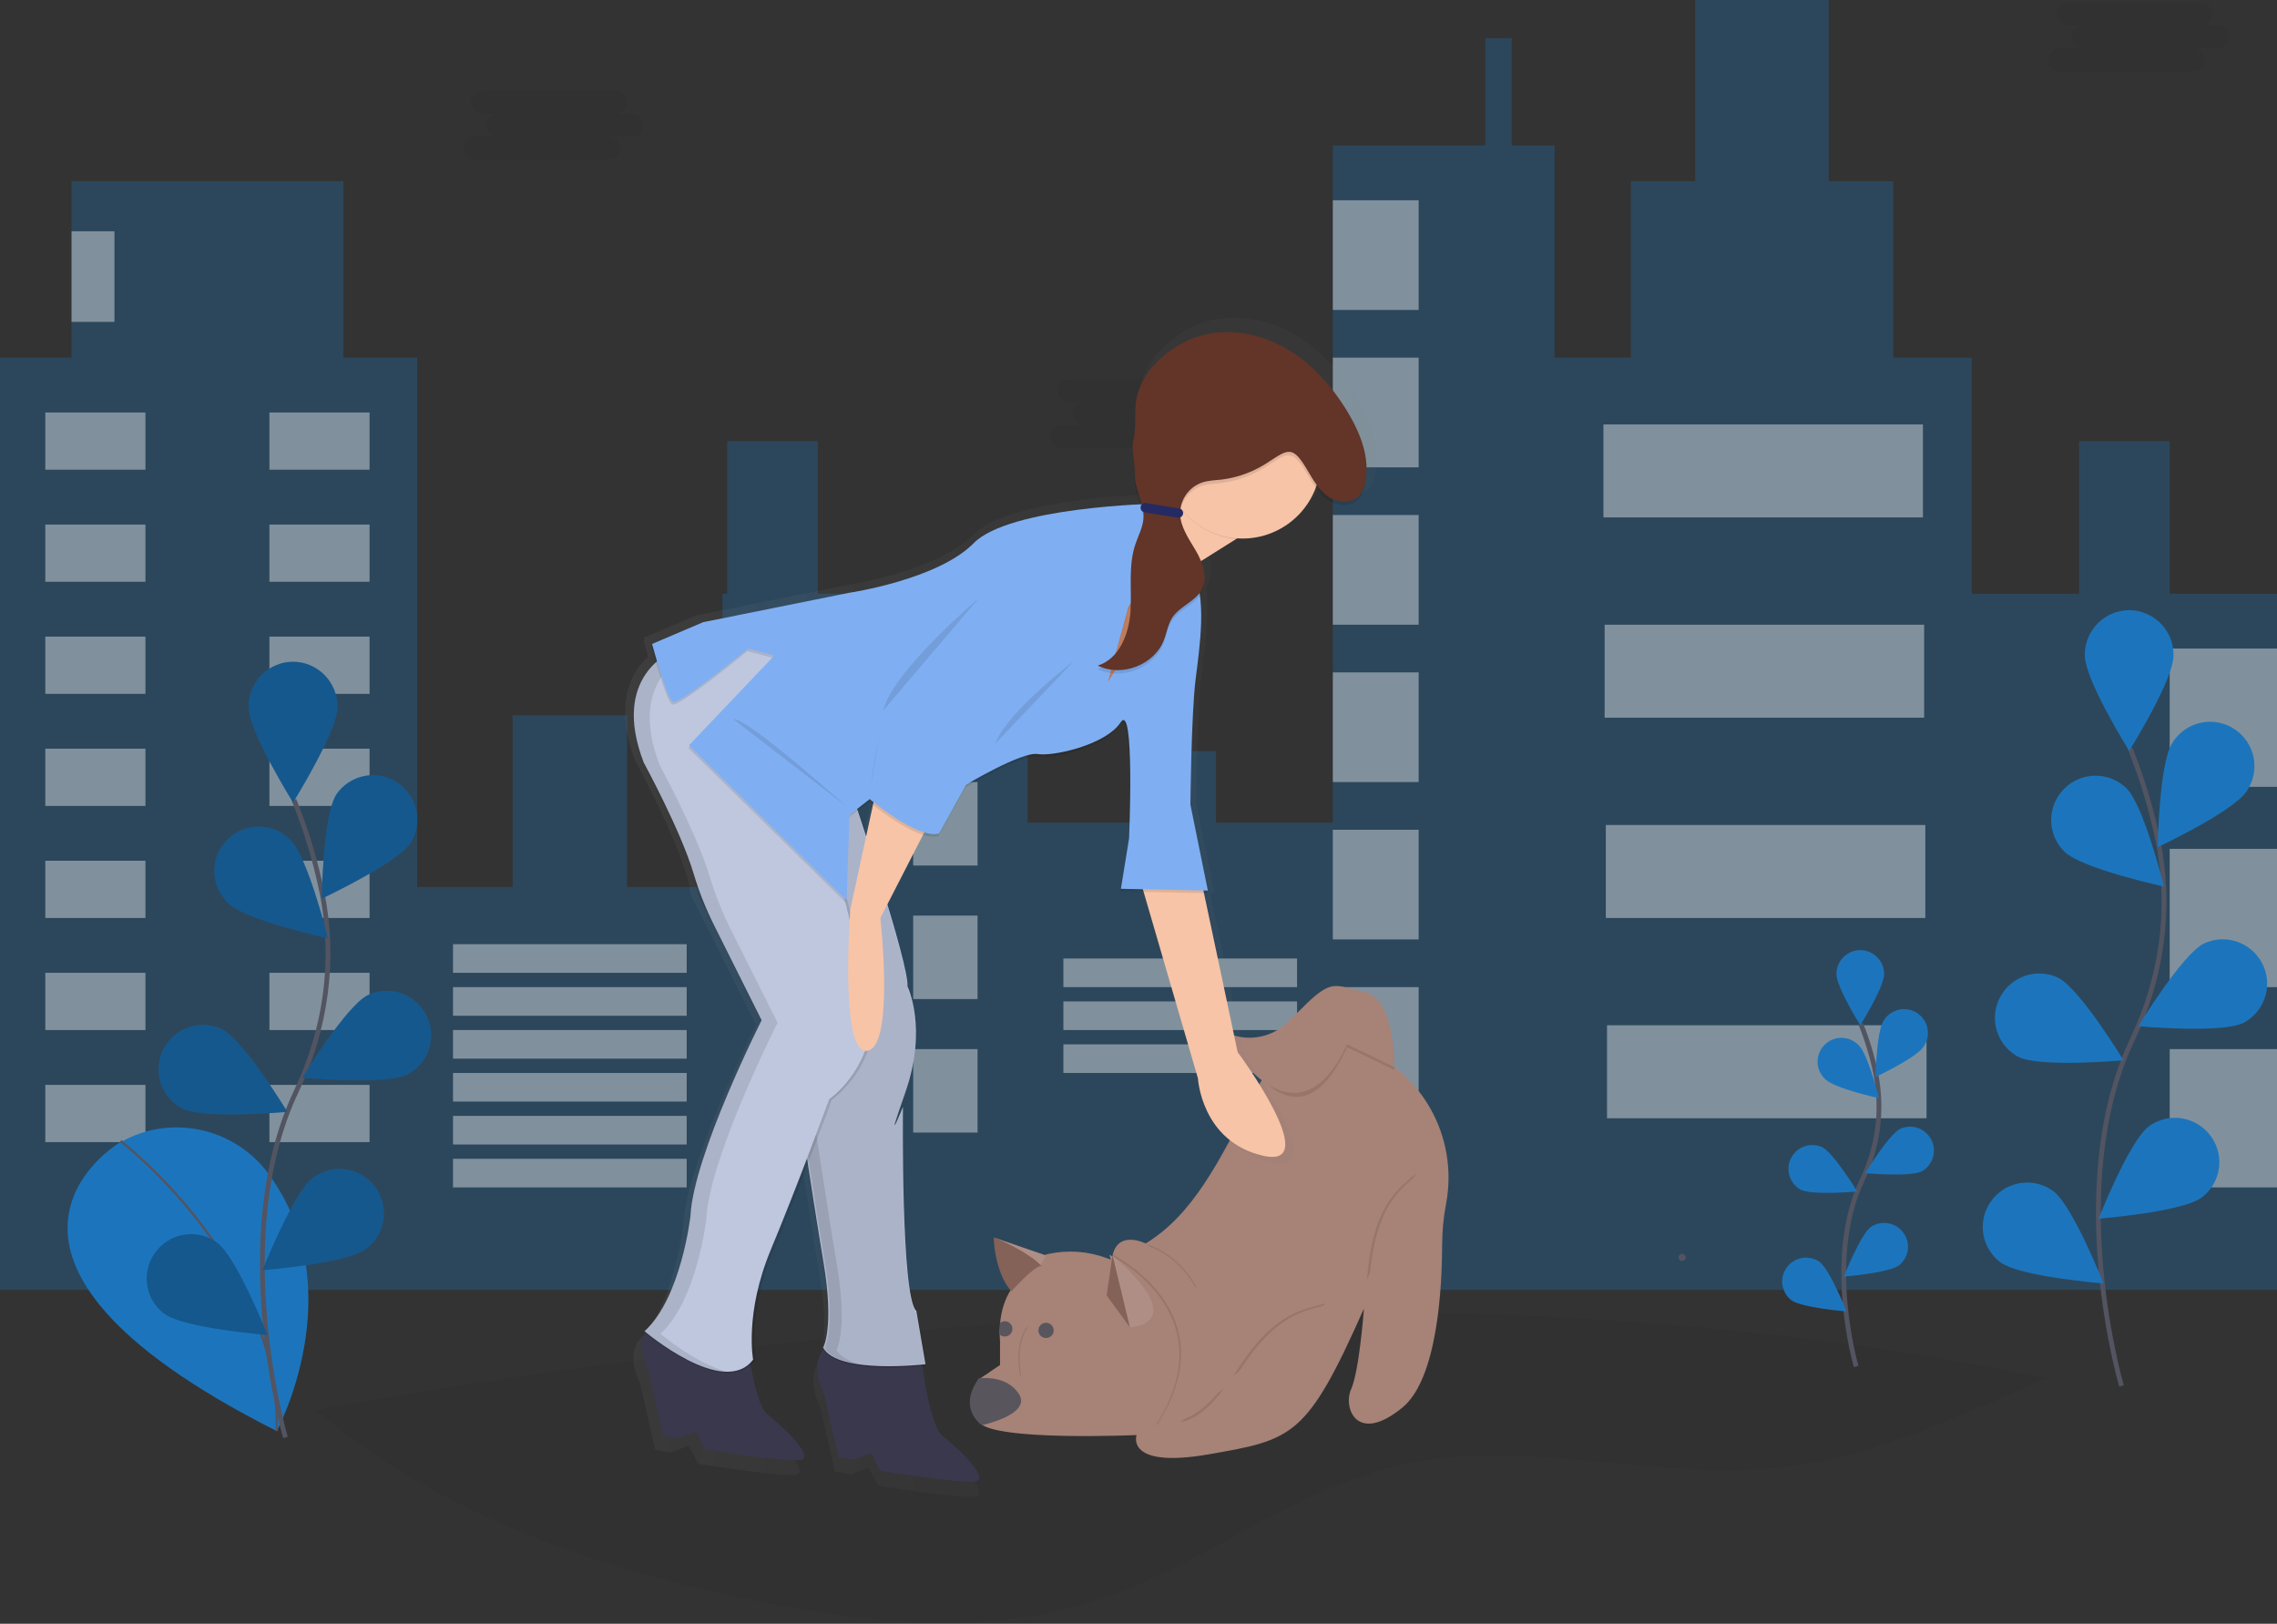 <?xml version="1.0" encoding="UTF-8" standalone="no"?>
<!DOCTYPE svg PUBLIC "-//W3C//DTD SVG 1.1//EN" "http://www.w3.org/Graphics/SVG/1.1/DTD/svg11.dtd">
<svg width="100%" height="100%" viewBox="0 0 955 681" version="1.1" xmlns="http://www.w3.org/2000/svg" xmlns:xlink="http://www.w3.org/1999/xlink" xml:space="preserve" xmlns:serif="http://www.serif.com/" style="fill-rule:evenodd;clip-rule:evenodd;stroke-miterlimit:10;">
    <rect x="0" y="0" width="955" height="681" fill="#333333" stroke="none"/>
    <g transform="matrix(1,0,0,1,-122.5,-109.75)">
        <path d="M980.07,687.7C972.95,691.37 965.49,694.54 958.13,697.7C930.94,709.18 903.34,720.76 874.13,724.7C819.27,732 762.66,712 708.76,724.48C663.61,734.9 626.27,766.83 582.16,781.05C561.65,787.66 540.31,790.25 518.78,790.25L516,790.25C513.333,790.217 510.687,790.15 508.06,790.05C486.23,789.23 464.31,786 442.91,781.87C375.34,768.87 306.57,745.04 254.91,701.17C405.33,673.69 715.18,631.51 980.07,687.7Z" style="fill:rgb(37,34,35);fill-opacity:0.1;fill-rule:nonzero;"/>
    </g>
    <path d="M910,249L910,185L872,185L872,249L827,249L827,150L794,150L794,76L767,76L767,0L711,0L711,76L684,76L684,150L652,150L652,61L634,61L634,16L623,16L623,61L559,61L559,345L510,345L510,315L480,315L480,345L431,345L431,249L343,249L343,185L305,185L305,249L303,249L303,372L263,372L263,300L215,300L215,372L175,372L175,150L144,150L144,76L30,76L30,150L0,150L0,541L955,541L955,249L910,249Z" style="fill:rgb(28,117,188);fill-opacity:0.3;fill-rule:nonzero;"/>
    <rect x="19" y="173" width="42" height="24" style="fill:white;fill-opacity:0.4;"/>
    <g transform="matrix(-1,7.65714e-16,-7.65714e-16,-1,390.5,479.75)">
        <rect x="235.5" y="282.75" width="42" height="24" style="fill:white;fill-opacity:0.4;"/>
    </g>
    <rect x="19" y="220" width="42" height="24" style="fill:white;fill-opacity:0.4;"/>
    <g transform="matrix(-1,7.65714e-16,-7.65714e-16,-1,390.5,573.75)">
        <rect x="235.5" y="329.75" width="42" height="24" style="fill:white;fill-opacity:0.4;"/>
    </g>
    <rect x="19" y="267" width="42" height="24" style="fill:white;fill-opacity:0.4;"/>
    <g transform="matrix(-1,7.65714e-16,-7.65714e-16,-1,390.5,667.75)">
        <rect x="235.5" y="376.75" width="42" height="24" style="fill:white;fill-opacity:0.4;"/>
    </g>
    <rect x="19" y="314" width="42" height="24" style="fill:white;fill-opacity:0.4;"/>
    <g transform="matrix(-1,7.65714e-16,-7.65714e-16,-1,390.5,761.75)">
        <rect x="235.5" y="423.75" width="42" height="24" style="fill:white;fill-opacity:0.4;"/>
    </g>
    <rect x="19" y="361" width="42" height="24" style="fill:white;fill-opacity:0.4;"/>
    <g transform="matrix(-1,7.65714e-16,-7.65714e-16,-1,390.5,855.75)">
        <rect x="235.5" y="470.75" width="42" height="24" style="fill:white;fill-opacity:0.4;"/>
    </g>
    <rect x="19" y="408" width="42" height="24" style="fill:white;fill-opacity:0.4;"/>
    <g transform="matrix(-1,7.65714e-16,-7.65714e-16,-1,390.5,949.75)">
        <rect x="235.5" y="517.75" width="42" height="24" style="fill:white;fill-opacity:0.4;"/>
    </g>
    <rect x="19" y="455" width="42" height="24" style="fill:white;fill-opacity:0.4;"/>
    <g transform="matrix(-1,7.65714e-16,-7.65714e-16,-1,390.5,1043.75)">
        <rect x="235.5" y="564.75" width="42" height="24" style="fill:white;fill-opacity:0.4;"/>
    </g>
    <rect x="190" y="396" width="98" height="12" style="fill:white;fill-opacity:0.4;"/>
    <rect x="190" y="414" width="98" height="12" style="fill:white;fill-opacity:0.4;"/>
    <rect x="190" y="432" width="98" height="12" style="fill:white;fill-opacity:0.4;"/>
    <rect x="446" y="402" width="98" height="12" style="fill:white;fill-opacity:0.4;"/>
    <rect x="446" y="420" width="98" height="12" style="fill:white;fill-opacity:0.4;"/>
    <rect x="446" y="438" width="98" height="12" style="fill:white;fill-opacity:0.4;"/>
    <rect x="190" y="450" width="98" height="12" style="fill:white;fill-opacity:0.4;"/>
    <rect x="190" y="468" width="98" height="12" style="fill:white;fill-opacity:0.4;"/>
    <rect x="190" y="486" width="98" height="12" style="fill:white;fill-opacity:0.4;"/>
    <rect x="324" y="272" width="27" height="35" style="fill:white;fill-opacity:0.4;"/>
    <g transform="matrix(-1,7.65714e-16,-7.65714e-16,-1,915.5,688.75)">
        <rect x="505.5" y="381.75" width="27" height="35" style="fill:white;fill-opacity:0.4;"/>
    </g>
    <rect x="324" y="328" width="27" height="35" style="fill:white;fill-opacity:0.4;"/>
    <g transform="matrix(-1,7.65714e-16,-7.65714e-16,-1,915.5,800.75)">
        <rect x="505.5" y="437.75" width="27" height="35" style="fill:white;fill-opacity:0.4;"/>
    </g>
    <rect x="324" y="384" width="27" height="35" style="fill:white;fill-opacity:0.4;"/>
    <g transform="matrix(-1,7.65714e-16,-7.65714e-16,-1,915.5,912.75)">
        <rect x="505.5" y="493.75" width="27" height="35" style="fill:white;fill-opacity:0.4;"/>
    </g>
    <rect x="324" y="440" width="27" height="35" style="fill:white;fill-opacity:0.4;"/>
    <g transform="matrix(-1,7.65714e-16,-7.65714e-16,-1,915.5,1024.75)">
        <rect x="505.5" y="549.75" width="27" height="35" style="fill:white;fill-opacity:0.4;"/>
    </g>
    <rect x="559" y="84" width="36" height="46" style="fill:white;fill-opacity:0.4;"/>
    <rect x="559" y="150" width="36" height="46" style="fill:white;fill-opacity:0.4;"/>
    <rect x="559" y="216" width="36" height="46" style="fill:white;fill-opacity:0.4;"/>
    <rect x="559" y="282" width="36" height="46" style="fill:white;fill-opacity:0.4;"/>
    <rect x="559" y="348" width="36" height="46" style="fill:white;fill-opacity:0.4;"/>
    <rect x="559" y="414" width="36" height="46" style="fill:white;fill-opacity:0.4;"/>
    <rect x="672.5" y="178" width="134" height="39" style="fill:white;fill-opacity:0.4;"/>
    <rect x="673" y="262" width="134" height="39" style="fill:white;fill-opacity:0.4;"/>
    <rect x="673.5" y="346" width="134" height="39" style="fill:white;fill-opacity:0.4;"/>
    <rect x="674" y="430" width="134" height="39" style="fill:white;fill-opacity:0.4;"/>
    <rect x="30" y="97" width="18" height="38" style="fill:white;fill-opacity:0.4;"/>
    <rect x="910" y="272" width="45" height="58" style="fill:white;fill-opacity:0.4;"/>
    <rect x="910" y="356" width="45" height="58" style="fill:white;fill-opacity:0.4;"/>
    <rect x="910" y="440" width="45" height="58" style="fill:white;fill-opacity:0.4;"/>
    <g transform="matrix(1,0,0,1,-122.5,-109.75)">
        <path d="M172.17,589.3C172.17,589.3 93.44,636.8 238.57,709.93C238.57,709.93 270.57,650.57 235.19,602.17C221.056,582.738 194.325,576.88 173.36,588.62L172.17,589.3Z" style="fill:rgb(28,117,188);fill-rule:nonzero;"/>
    </g>
    <g transform="matrix(1,0,0,1,-122.5,-109.75)">
        <path d="M173.08,588.3C173.08,588.3 240.45,639.85 238.57,709.93" style="fill:none;stroke:rgb(83,84,97);stroke-width:1px;"/>
    </g>
    <g transform="matrix(1,0,0,1,-122.5,-109.75)">
        <path d="M242.23,712.63C242.23,712.63 217.56,628.87 246.86,567.22C259.16,541.35 263.24,512.3 257.56,484.22C254.844,470.888 250.911,457.833 245.81,445.22" style="fill:none;stroke:rgb(83,84,97);stroke-width:2px;"/>
    </g>
    <g transform="matrix(1,0,0,1,-122.5,-109.75)">
        <path d="M264,406.31C264,416.58 245.41,446.31 245.41,446.31C245.41,446.31 226.82,416.54 226.82,406.31C226.817,406.166 226.815,406.023 226.815,405.879C226.815,395.681 235.207,387.289 245.405,387.289C255.603,387.289 263.995,395.681 263.995,405.879C263.995,406.023 263.993,406.166 263.99,406.31L264,406.31Z" style="fill:rgb(28,117,188);fill-rule:nonzero;"/>
    </g>
    <g transform="matrix(1,0,0,1,-122.5,-109.75)">
        <path d="M294.76,463.17C289.18,471.79 257.4,486.67 257.4,486.67C257.4,486.67 257.98,451.58 263.56,442.96C267.021,437.897 272.773,434.862 278.906,434.862C289.104,434.862 297.496,443.254 297.496,453.452C297.496,456.878 296.549,460.238 294.76,463.16L294.76,463.17Z" style="fill:rgb(28,117,188);fill-rule:nonzero;"/>
    </g>
    <g transform="matrix(1,0,0,1,-122.5,-109.75)">
        <path d="M293.41,560.34C284.24,564.96 249.3,561.77 249.3,561.77C249.3,561.77 267.51,531.77 276.68,527.15C279.189,525.947 281.937,525.322 284.719,525.322C294.917,525.322 303.309,533.714 303.309,543.912C303.309,550.787 299.496,557.122 293.42,560.34L293.41,560.34Z" style="fill:rgb(28,117,188);fill-rule:nonzero;"/>
    </g>
    <g transform="matrix(1,0,0,1,-122.5,-109.75)">
        <path d="M275.84,633.63C267.59,639.73 232.6,642.49 232.6,642.49C232.6,642.49 245.48,609.85 253.73,603.74C256.951,601.317 260.874,600.007 264.904,600.007C275.103,600.007 283.494,608.399 283.494,618.597C283.494,624.539 280.645,630.134 275.84,633.63Z" style="fill:rgb(28,117,188);fill-rule:nonzero;"/>
    </g>
    <g transform="matrix(1,0,0,1,-122.5,-109.75)">
        <path d="M218.37,488.66C225.73,495.81 260.04,503.22 260.04,503.22C260.04,503.22 251.64,469.15 244.28,461.99C240.786,458.429 236.001,456.421 231.012,456.421C220.814,456.421 212.422,464.813 212.422,475.011C212.422,480.186 214.583,485.133 218.38,488.65L218.37,488.66Z" style="fill:rgb(28,117,188);fill-rule:nonzero;"/>
    </g>
    <g transform="matrix(1,0,0,1,-122.5,-109.75)">
        <path d="M198.91,574.63C208.08,579.25 243.02,576.06 243.02,576.06C243.02,576.06 224.81,546.06 215.64,541.44C213.131,540.237 210.383,539.612 207.601,539.612C197.403,539.612 189.011,548.004 189.011,558.202C189.011,565.077 192.824,571.412 198.9,574.63L198.91,574.63Z" style="fill:rgb(28,117,188);fill-rule:nonzero;"/>
    </g>
    <g transform="matrix(1,0,0,1,-122.5,-109.75)">
        <path d="M191.46,660.79C199.71,666.89 234.7,669.65 234.7,669.65C234.7,669.65 221.82,637 213.56,630.9C210.383,628.589 206.553,627.343 202.624,627.343C192.426,627.343 184.034,635.735 184.034,645.933C184.034,651.771 186.784,657.281 191.45,660.79L191.46,660.79Z" style="fill:rgb(28,117,188);fill-rule:nonzero;"/>
    </g>
    <g transform="matrix(1,0,0,1,-122.5,-109.75)">
        <path d="M264,406.31C264,416.58 245.41,446.31 245.41,446.31C245.41,446.31 226.82,416.54 226.82,406.31C226.817,406.166 226.815,406.023 226.815,405.879C226.815,395.681 235.207,387.289 245.405,387.289C255.603,387.289 263.995,395.681 263.995,405.879C263.995,406.023 263.993,406.166 263.99,406.31L264,406.31Z" style="fill-opacity:0.25;fill-rule:nonzero;"/>
    </g>
    <g transform="matrix(1,0,0,1,-122.5,-109.75)">
        <path d="M294.76,463.17C289.18,471.79 257.4,486.67 257.4,486.67C257.4,486.67 257.98,451.58 263.56,442.96C267.021,437.897 272.773,434.862 278.906,434.862C289.104,434.862 297.496,443.254 297.496,453.452C297.496,456.878 296.549,460.238 294.76,463.16L294.76,463.17Z" style="fill-opacity:0.25;fill-rule:nonzero;"/>
    </g>
    <g transform="matrix(1,0,0,1,-122.5,-109.75)">
        <path d="M293.41,560.34C284.24,564.96 249.3,561.77 249.3,561.77C249.3,561.77 267.51,531.77 276.68,527.15C279.189,525.947 281.937,525.322 284.719,525.322C294.917,525.322 303.309,533.714 303.309,543.912C303.309,550.787 299.496,557.122 293.42,560.34L293.41,560.34Z" style="fill-opacity:0.25;fill-rule:nonzero;"/>
    </g>
    <g transform="matrix(1,0,0,1,-122.5,-109.75)">
        <path d="M275.84,633.63C267.59,639.73 232.6,642.49 232.6,642.49C232.6,642.49 245.48,609.85 253.73,603.74C256.951,601.317 260.874,600.007 264.904,600.007C275.103,600.007 283.494,608.399 283.494,618.597C283.494,624.539 280.645,630.134 275.84,633.63Z" style="fill-opacity:0.25;fill-rule:nonzero;"/>
    </g>
    <g transform="matrix(1,0,0,1,-122.5,-109.75)">
        <path d="M218.37,488.66C225.73,495.81 260.04,503.22 260.04,503.22C260.04,503.22 251.64,469.15 244.28,461.99C240.786,458.429 236.001,456.421 231.012,456.421C220.814,456.421 212.422,464.813 212.422,475.011C212.422,480.186 214.583,485.133 218.38,488.65L218.37,488.66Z" style="fill-opacity:0.25;fill-rule:nonzero;"/>
    </g>
    <g transform="matrix(1,0,0,1,-122.5,-109.75)">
        <path d="M198.91,574.63C208.08,579.25 243.02,576.06 243.02,576.06C243.02,576.06 224.81,546.06 215.64,541.44C213.131,540.237 210.383,539.612 207.601,539.612C197.403,539.612 189.011,548.004 189.011,558.202C189.011,565.077 192.824,571.412 198.9,574.63L198.91,574.63Z" style="fill-opacity:0.25;fill-rule:nonzero;"/>
    </g>
    <g transform="matrix(1,0,0,1,-122.5,-109.75)">
        <path d="M191.46,660.79C199.71,666.89 234.7,669.65 234.7,669.65C234.7,669.65 221.82,637 213.56,630.9C210.383,628.589 206.553,627.343 202.624,627.343C192.426,627.343 184.034,635.735 184.034,645.933C184.034,651.771 186.784,657.281 191.45,660.79L191.46,660.79Z" style="fill-opacity:0.25;fill-rule:nonzero;"/>
    </g>
    <g transform="matrix(1,0,0,1,-122.5,-109.75)">
        <path d="M1012.28,691C1012.28,691 987.61,607.24 1016.91,545.59C1029.21,519.72 1033.29,490.67 1027.61,462.59C1024.89,449.258 1020.96,436.203 1015.86,423.59" style="fill:none;stroke:rgb(83,84,97);stroke-width:2px;"/>
    </g>
    <g transform="matrix(1,0,0,1,-122.5,-109.75)">
        <path d="M1034.09,384.68C1034.09,394.95 1015.5,424.68 1015.5,424.68C1015.5,424.68 996.91,394.91 996.91,384.68C996.907,384.536 996.905,384.393 996.905,384.249C996.905,374.051 1005.3,365.659 1015.5,365.659C1025.69,365.659 1034.09,374.051 1034.09,384.249C1034.09,384.393 1034.08,384.536 1034.08,384.68L1034.09,384.68Z" style="fill:rgb(28,117,188);fill-rule:nonzero;"/>
    </g>
    <g transform="matrix(1,0,0,1,-122.5,-109.75)">
        <path d="M1064.81,441.54C1059.23,450.16 1027.45,465.04 1027.45,465.04C1027.45,465.04 1028.03,429.95 1033.61,421.33C1036.99,415.818 1043,412.448 1049.46,412.448C1059.66,412.448 1068.05,420.84 1068.05,431.038C1068.05,434.782 1066.92,438.44 1064.81,441.53L1064.81,441.54Z" style="fill:rgb(28,117,188);fill-rule:nonzero;"/>
    </g>
    <g transform="matrix(1,0,0,1,-122.5,-109.75)">
        <path d="M1063.47,538.71C1054.3,543.33 1019.36,540.14 1019.36,540.14C1019.36,540.14 1037.57,510.14 1046.74,505.52C1049.25,504.317 1052,503.692 1054.78,503.692C1064.98,503.692 1073.37,512.084 1073.37,522.282C1073.37,529.157 1069.56,535.492 1063.48,538.71L1063.47,538.71Z" style="fill:rgb(28,117,188);fill-rule:nonzero;"/>
    </g>
    <g transform="matrix(1,0,0,1,-122.5,-109.75)">
        <path d="M1045.9,612C1037.65,618.1 1002.66,620.86 1002.66,620.86C1002.66,620.86 1015.54,588.22 1023.79,582.11C1026.97,579.799 1030.8,578.553 1034.73,578.553C1044.92,578.553 1053.32,586.945 1053.32,597.143C1053.32,602.981 1050.57,608.491 1045.9,612Z" style="fill:rgb(28,117,188);fill-rule:nonzero;"/>
    </g>
    <g transform="matrix(1,0,0,1,-122.5,-109.75)">
        <path d="M988.42,467C995.78,474.15 1030.09,481.56 1030.09,481.56C1030.09,481.56 1021.69,447.49 1014.33,440.33C1010.86,436.96 1006.21,435.073 1001.38,435.073C991.176,435.073 982.783,443.466 982.783,453.665C982.783,458.687 984.818,463.501 988.42,467Z" style="fill:rgb(28,117,188);fill-rule:nonzero;"/>
    </g>
    <g transform="matrix(1,0,0,1,-122.5,-109.75)">
        <path d="M969,553C978.17,557.62 1013.11,554.43 1013.11,554.43C1013.11,554.43 994.9,524.43 985.73,519.81C983.246,518.636 980.532,518.027 977.785,518.027C967.586,518.027 959.195,526.418 959.195,536.617C959.195,543.458 962.971,549.767 969,553Z" style="fill:rgb(28,117,188);fill-rule:nonzero;"/>
    </g>
    <g transform="matrix(1,0,0,1,-122.5,-109.75)">
        <path d="M961.51,639.16C969.76,645.26 1004.75,648.02 1004.75,648.02C1004.75,648.02 991.87,615.38 983.62,609.27C980.443,606.959 976.613,605.713 972.684,605.713C962.486,605.713 954.094,614.105 954.094,624.303C954.094,630.141 956.844,635.651 961.51,639.16Z" style="fill:rgb(28,117,188);fill-rule:nonzero;"/>
    </g>
    <g transform="matrix(1,0,0,1,-122.5,-109.75)">
        <path d="M901,682.85C901,682.85 887.74,637.85 903.49,604.71C910.181,590.86 912.199,575.205 909.24,560.11C907.78,552.955 905.668,545.949 902.93,539.18" style="fill:none;stroke:rgb(83,84,97);stroke-width:2px;"/>
    </g>
    <g transform="matrix(1,0,0,1,-122.5,-109.75)">
        <path d="M912.72,518.23C912.72,523.75 902.72,539.74 902.72,539.74C902.72,539.74 892.72,523.74 892.72,518.23C892.72,512.744 897.234,508.23 902.72,508.23C908.206,508.23 912.72,512.744 912.72,518.23Z" style="fill:rgb(28,117,188);fill-rule:nonzero;"/>
    </g>
    <g transform="matrix(1,0,0,1,-122.5,-109.75)">
        <path d="M929.23,548.79C926.23,553.42 909.15,561.42 909.15,561.42C909.15,561.42 909.46,542.56 912.46,537.93C914.251,534.867 917.544,532.978 921.092,532.978C926.578,532.978 931.092,537.492 931.092,542.978C931.092,545.062 930.441,547.094 929.23,548.79Z" style="fill:rgb(28,117,188);fill-rule:nonzero;"/>
    </g>
    <g transform="matrix(1,0,0,1,-122.5,-109.75)">
        <path d="M928.51,601C923.58,603.48 904.8,601.77 904.8,601.77C904.8,601.77 914.59,585.65 919.51,583.17C920.804,582.585 922.208,582.283 923.627,582.283C929.113,582.283 933.627,586.797 933.627,592.283C933.627,595.899 931.666,599.244 928.51,601.01L928.51,601Z" style="fill:rgb(28,117,188);fill-rule:nonzero;"/>
    </g>
    <g transform="matrix(1,0,0,1,-122.5,-109.75)">
        <path d="M919.06,640.39C914.62,643.67 895.82,645.15 895.82,645.15C895.82,645.15 902.74,627.61 907.18,624.33C908.823,623.234 910.755,622.649 912.73,622.649C918.216,622.649 922.73,627.163 922.73,632.649C922.73,635.647 921.381,638.492 919.06,640.39Z" style="fill:rgb(28,117,188);fill-rule:nonzero;"/>
    </g>
    <g transform="matrix(1,0,0,1,-122.5,-109.75)">
        <path d="M888.18,562.49C892.18,566.33 910.57,570.32 910.57,570.32C910.57,570.32 906.06,552.01 902.1,548.17C900.21,546.153 897.567,545.007 894.803,545.007C889.317,545.007 884.803,549.521 884.803,555.007C884.803,557.872 886.034,560.603 888.18,562.5L888.18,562.49Z" style="fill:rgb(28,117,188);fill-rule:nonzero;"/>
    </g>
    <g transform="matrix(1,0,0,1,-122.5,-109.75)">
        <path d="M877.72,608.69C882.65,611.17 901.43,609.46 901.43,609.46C901.43,609.46 891.64,593.34 886.72,590.86C885.426,590.275 884.022,589.973 882.603,589.973C877.117,589.973 872.603,594.487 872.603,599.973C872.603,603.589 874.564,606.934 877.72,608.7L877.72,608.69Z" style="fill:rgb(28,117,188);fill-rule:nonzero;"/>
    </g>
    <g transform="matrix(1,0,0,1,-122.5,-109.75)">
        <path d="M873.72,655C878.16,658.28 896.96,659.76 896.96,659.76C896.96,659.76 890,642.21 885.6,638.93C883.942,637.802 881.982,637.199 879.977,637.199C874.491,637.199 869.977,641.713 869.977,647.199C869.977,650.231 871.355,653.103 873.72,655Z" style="fill:rgb(28,117,188);fill-rule:nonzero;"/>
    </g>
    <g transform="matrix(1,0,0,1,-122.5,-109.75)">
        <path d="M387.18,157.43L380.3,157.43C380.373,157.433 380.446,157.435 380.519,157.435C383.164,157.435 385.339,155.259 385.339,152.615C385.339,149.971 383.164,147.795 380.519,147.795C380.446,147.795 380.373,147.797 380.3,147.8L324.57,147.8C322.011,147.917 319.969,150.054 319.969,152.615C319.969,155.176 322.011,157.313 324.57,157.43L331.45,157.43C331.377,157.427 331.304,157.425 331.231,157.425C328.586,157.425 326.411,159.601 326.411,162.245C326.411,164.889 328.586,167.065 331.231,167.065C331.304,167.065 331.377,167.063 331.45,167.06L321.82,167.06C321.747,167.057 321.674,167.055 321.601,167.055C318.956,167.055 316.781,169.231 316.781,171.875C316.781,174.519 318.956,176.695 321.601,176.695C321.674,176.695 321.747,176.693 321.82,176.69L377.55,176.69C377.623,176.693 377.696,176.695 377.769,176.695C380.414,176.695 382.589,174.519 382.589,171.875C382.589,169.231 380.414,167.055 377.769,167.055C377.696,167.055 377.623,167.057 377.55,167.06L387.18,167.06C387.253,167.063 387.326,167.065 387.399,167.065C390.044,167.065 392.219,164.889 392.219,162.245C392.219,159.601 390.044,157.425 387.399,157.425C387.326,157.425 387.253,157.427 387.18,157.43Z" style="fill:rgb(37,34,35);fill-opacity:0.1;fill-rule:nonzero;"/>
    </g>
    <g transform="matrix(1,0,0,1,-122.5,-109.75)">
        <path d="M633.18,278.43L626.3,278.43C626.373,278.433 626.446,278.435 626.519,278.435C629.164,278.435 631.339,276.259 631.339,273.615C631.339,270.971 629.164,268.795 626.519,268.795C626.446,268.795 626.373,268.797 626.3,268.8L570.57,268.8C568.011,268.917 565.969,271.054 565.969,273.615C565.969,276.176 568.011,278.313 570.57,278.43L577.45,278.43C577.377,278.427 577.304,278.425 577.231,278.425C574.586,278.425 572.411,280.601 572.411,283.245C572.411,285.889 574.586,288.065 577.231,288.065C577.304,288.065 577.377,288.063 577.45,288.06L567.82,288.06C567.747,288.057 567.674,288.055 567.601,288.055C564.956,288.055 562.781,290.231 562.781,292.875C562.781,295.519 564.956,297.695 567.601,297.695C567.674,297.695 567.747,297.693 567.82,297.69L623.55,297.69C623.623,297.693 623.696,297.695 623.769,297.695C626.414,297.695 628.589,295.519 628.589,292.875C628.589,290.231 626.414,288.055 623.769,288.055C623.696,288.055 623.623,288.057 623.55,288.06L633.18,288.06C633.253,288.063 633.326,288.065 633.399,288.065C636.044,288.065 638.219,285.889 638.219,283.245C638.219,280.601 636.044,278.425 633.399,278.425C633.326,278.425 633.253,278.427 633.18,278.43Z" style="fill:rgb(37,34,35);fill-opacity:0.1;fill-rule:nonzero;"/>
    </g>
    <g transform="matrix(1,0,0,1,-122.5,-109.75)">
        <path d="M1052.18,120.43L1045.3,120.43C1045.37,120.433 1045.45,120.435 1045.52,120.435C1048.16,120.435 1050.34,118.259 1050.34,115.615C1050.34,112.971 1048.16,110.795 1045.52,110.795C1045.45,110.795 1045.37,110.797 1045.3,110.8L989.57,110.8C987.011,110.917 984.969,113.054 984.969,115.615C984.969,118.176 987.011,120.313 989.57,120.43L996.45,120.43C996.377,120.427 996.304,120.425 996.231,120.425C993.586,120.425 991.411,122.601 991.411,125.245C991.411,127.889 993.586,130.065 996.231,130.065C996.304,130.065 996.377,130.063 996.45,130.06L986.82,130.06C986.747,130.057 986.674,130.055 986.601,130.055C983.956,130.055 981.781,132.231 981.781,134.875C981.781,137.519 983.956,139.695 986.601,139.695C986.674,139.695 986.747,139.693 986.82,139.69L1042.55,139.69C1045.11,139.573 1047.15,137.436 1047.15,134.875C1047.15,132.314 1045.11,130.177 1042.55,130.06L1052.18,130.06C1052.25,130.063 1052.33,130.065 1052.4,130.065C1055.04,130.065 1057.22,127.889 1057.22,125.245C1057.22,122.601 1055.04,120.425 1052.4,120.425C1052.33,120.425 1052.25,120.427 1052.18,120.43Z" style="fill:rgb(37,34,35);fill-opacity:0.1;fill-rule:nonzero;"/>
    </g>
    <g transform="matrix(1,0,0,1,-122.5,-109.75)">
        <path d="M828,638.59C828.823,638.59 829.5,637.913 829.5,637.09C829.5,636.267 828.823,635.59 828,635.59C827.177,635.59 826.5,636.267 826.5,637.09C826.5,637.913 827.177,638.59 828,638.59Z" style="fill:rgb(83,84,97);fill-rule:nonzero;"/>
    </g>
    <g id="c33ebb2e-9184-424a-aaef-6b5799d013cb" transform="matrix(1,0,0,1,-122.5,-109.75)">
        <path d="M688.76,547.88C688.76,547.88 663.76,538.66 648.76,567.88C633.76,597.1 623,619 603,631.28C603,631.28 590.32,624.75 588.78,638.2L586.64,637.4C578.808,634.489 570.303,633.888 562.14,635.67L561.14,635.9C561.14,635.9 556.45,638.73 548.21,648.37C542.78,654.73 541.21,664.06 541.92,672.49L541.92,682.4L533.08,688.17C533.08,688.17 526.93,698.17 533.08,706.23C539.23,714.29 599.19,711.61 599.19,711.61C599.19,711.61 594.19,725.83 629.55,719.68C664.91,713.53 670.67,712.38 694.55,658.57C694.55,658.57 692.63,684.71 689.17,692.39C685.71,700.07 691.48,715.83 710.69,700.08C725.59,687.86 727.32,648.83 727.35,631.92C727.363,626.105 727.915,620.303 729,614.59C734.28,586.68 718.87,558.66 692.16,549C691.047,548.607 689.913,548.233 688.76,547.88Z" style="fill:rgb(166,130,119);fill-rule:nonzero;"/>
    </g>
    <g>
        <clipPath id="_clip1">
            <path d="M688.76,547.88C688.76,547.88 663.76,538.66 648.76,567.88C633.76,597.1 623,619 603,631.28C603,631.28 590.32,624.75 588.78,638.2L586.64,637.4C578.808,634.489 570.303,633.888 562.14,635.67L561.14,635.9C561.14,635.9 556.45,638.73 548.21,648.37C542.78,654.73 541.21,664.06 541.92,672.49L541.92,682.4L533.08,688.17C533.08,688.17 526.93,698.17 533.08,706.23C539.23,714.29 599.19,711.61 599.19,711.61C599.19,711.61 594.19,725.83 629.55,719.68C664.91,713.53 670.67,712.38 694.55,658.57C694.55,658.57 692.63,684.71 689.17,692.39C685.71,700.07 691.48,715.83 710.69,700.08C725.59,687.86 727.32,648.83 727.35,631.92C727.363,626.105 727.915,620.303 729,614.59C734.28,586.68 718.87,558.66 692.16,549C691.047,548.607 689.913,548.233 688.76,547.88Z"/>
        </clipPath>
        <g clip-path="url(#_clip1)">
            <g transform="matrix(1,0,0,1,-122.5,-109.75)">
                <path d="M687.67,712.06L718.29,702.84C718.29,702.84 698.94,682.84 684.21,691.69C669.48,700.54 687.67,712.06 687.67,712.06Z" style="fill:rgb(251,220,163);fill-rule:nonzero;"/>
            </g>
            <g transform="matrix(1,0,0,1,-122.5,-109.75)">
                <path d="M630.15,723.85C630.15,723.85 623.15,696.43 595.05,713.6C566.95,730.77 630.15,723.85 630.15,723.85Z" style="fill:rgb(251,220,163);fill-rule:nonzero;"/>
            </g>
        </g>
    </g>
    <g transform="matrix(1,0,0,1,-122.5,-109.75)">
        <path d="M596.39,666.39C596.39,666.39 622.78,665.65 589.15,636.3L596.39,666.39Z" style="fill:rgb(121,85,72);fill-rule:nonzero;"/>
    </g>
    <g transform="matrix(1,0,0,1,-122.5,-109.75)">
        <path d="M561.16,636.28L539.25,628.72C539.25,628.72 559.88,638.33 558.47,641.28L561.16,636.28Z" style="fill:rgb(175,143,133);fill-rule:nonzero;"/>
    </g>
    <g transform="matrix(1,0,0,1,-122.5,-109.75)">
        <path d="M546.67,651.34C546.67,651.34 556.23,640.57 559.3,640.7C559.3,640.7 554.75,635.13 539.3,628.7C539.25,628.72 539.48,643.08 546.67,651.34Z" style="fill:rgb(132,98,87);fill-rule:nonzero;"/>
    </g>
    <g transform="matrix(1,0,0,1,-122.5,-109.75)">
        <path d="M707.33,558.46C707.33,558.46 707.72,529.56 695.04,527C682.36,524.44 681.59,520.47 668.14,534.17C654.69,547.87 650.2,548.26 650.2,548.26L639.95,545.19C639.95,545.19 664.95,597.89 687.49,548.95L707.33,558.46Z" style="fill-opacity:0.1;fill-rule:nonzero;"/>
    </g>
    <g id="_387a866a-9ed0-436c-8ebf-89a7f1da5071" serif:id="387a866a-9ed0-436c-8ebf-89a7f1da5071" transform="matrix(1,0,0,1,-122.5,-109.75)">
        <path d="M707.33,557.31C707.33,557.31 707.72,528.41 695.04,525.85C682.36,523.29 681.59,519.32 668.14,533.02C665.74,535.46 663.63,537.48 661.78,539.15C655.856,544.461 647.566,546.303 639.95,544C632.334,541.697 664.95,596.7 687.49,547.76L707.33,557.31Z" style="fill:rgb(166,130,119);fill-rule:nonzero;"/>
    </g>
    <g transform="matrix(1,0,0,1,-122.5,-109.75)">
        <path d="M533,687.85C533,687.85 544.66,686.06 549.91,694.51C555.16,702.96 534.41,707.45 534.41,707.45C534.41,707.45 523.81,700.91 533,687.85Z" style="fill:rgb(88,85,93);fill-rule:nonzero;"/>
    </g>
    <circle cx="438.72" cy="557.97" r="3.2" style="fill:rgb(88,85,93);"/>
    <g transform="matrix(1,0,0,1,-122.5,-109.75)">
        <path d="M542,682.21C542,682.21 548,682.34 547.64,685.67C547.28,689 537.13,685.54 537.13,685.54L542,682.21Z" style="fill:rgb(166,130,119);fill-rule:nonzero;"/>
    </g>
    <g transform="matrix(1,0,0,1,-122.5,-109.75)">
        <path d="M541.87,669.54L541.87,664.62C542.445,664.142 543.169,663.88 543.917,663.88C545.672,663.88 547.117,665.325 547.117,667.08C547.117,668.835 545.672,670.28 543.917,670.28C543.169,670.28 542.445,670.018 541.87,669.54Z" style="fill:rgb(88,85,93);fill-rule:nonzero;"/>
    </g>
    <g transform="matrix(1,0,0,1,-122.5,-109.75)">
        <path d="M588.51,635.61C588.51,635.61 638.79,659.61 607.66,707.54" style="fill-opacity:0.1;fill-rule:nonzero;"/>
    </g>
    <g transform="matrix(1,0,0,1,-122.5,-109.75)">
        <path d="M587.83,636C587.83,636 638.1,660 607,707.88" style="fill:rgb(166,130,119);fill-rule:nonzero;"/>
    </g>
    <g transform="matrix(1,0,0,1,-122.5,-109.75)">
        <path d="M624.66,650.33C624.66,650.33 618.38,636.24 603.39,631.63" style="fill-opacity:0.1;fill-rule:nonzero;"/>
    </g>
    <g transform="matrix(1,0,0,1,-122.5,-109.75)">
        <path d="M624.32,650.67C624.32,650.67 618,636.58 603,632" style="fill:rgb(166,130,119);fill-rule:nonzero;"/>
    </g>
    <g transform="matrix(1,0,0,1,-122.5,-109.75)">
        <path d="M590.07,679.1C590.07,679.1 583.79,665.01 568.8,660.4" style="fill:rgb(166,130,119);fill-rule:nonzero;"/>
    </g>
    <g transform="matrix(1,0,0,1,-122.5,-109.75)">
        <path d="M553.45,666C553.45,666 547.45,672.05 550.52,687.44" style="fill-opacity:0.1;fill-rule:nonzero;"/>
    </g>
    <g transform="matrix(1,0,0,1,-122.5,-109.75)">
        <path d="M553.92,666.11C553.92,666.11 547.92,672.16 550.99,687.55" style="fill:rgb(166,130,119);fill-rule:nonzero;"/>
    </g>
    <g transform="matrix(1,0,0,1,-122.5,-109.75)">
        <path d="M586.65,653.06L589.08,636.28C589.08,636.28 600.87,650.63 596.38,666.39L586.65,653.06Z" style="fill:rgb(132,98,87);fill-rule:nonzero;"/>
    </g>
    <g transform="matrix(1,0,0,1,-122.5,-109.75)">
        <path d="M596.39,666.39C596.39,666.39 622.78,665.65 589.15,636.3L596.39,666.39Z" style="fill:rgb(175,143,133);fill-rule:nonzero;"/>
    </g>
    <g transform="matrix(1,0,0,1,-122.5,-109.75)">
        <path d="M716.3,601.88C708.05,609.33 698.25,615.79 695.8,646.46" style="fill-opacity:0.1;fill-rule:nonzero;"/>
    </g>
    <g transform="matrix(1,0,0,1,-122.5,-109.75)">
        <path d="M717.33,601.88C709.08,609.33 699.28,615.79 696.83,646.46" style="fill:rgb(166,130,119);fill-rule:nonzero;"/>
    </g>
    <g transform="matrix(1,0,0,1,-122.5,-109.75)">
        <path d="M678.53,656.42C667.78,659.26 656.11,660.51 639.88,686.65" style="fill-opacity:0.1;fill-rule:nonzero;"/>
    </g>
    <g transform="matrix(1,0,0,1,-122.5,-109.75)">
        <path d="M679.44,656.89C668.69,659.73 657.02,660.98 640.79,687.12" style="fill:rgb(166,130,119);fill-rule:nonzero;"/>
    </g>
    <g transform="matrix(1,0,0,1,-122.5,-109.75)">
        <path d="M635.77,692.11C635.77,692.11 626.87,705.11 617.62,706.11" style="fill-opacity:0.1;fill-rule:nonzero;"/>
    </g>
    <g transform="matrix(1,0,0,1,-122.5,-109.75)">
        <path d="M635.42,691.09C635.42,691.09 626.52,704.09 617.27,705.09" style="fill:rgb(166,130,119);fill-rule:nonzero;"/>
    </g>
    <g transform="matrix(1,0,0,1,-122.5,-109.75)">
        <path d="M644.53,552.76L630,484.36L631.49,484.36L631.26,483.21L631.68,483.21L624.17,446.21C624.17,446.21 624.55,407.56 626.38,392.61C627.72,381.7 629.84,367.8 628.28,356.1C629.284,354.613 629.884,352.889 630.02,351.1C630.579,347.829 630.136,344.465 628.75,341.45L643.86,332L644.86,332.09L644.61,331.44C659.241,332.209 672.767,323.324 677.87,309.59C679.202,311.589 680.846,313.362 682.74,314.84C686.81,317.84 693.22,318.56 696.61,314.78C697.84,313.266 698.672,311.468 699.03,309.55C699.23,308.68 699.38,307.81 699.49,306.94C701.41,296.72 697.21,286.17 691.77,277.22C685,266 676,255.92 664.56,249.56C653.12,243.2 639.06,240.91 626.67,245.16C614.28,249.41 601.8,260.91 600.67,273.96C600.11,280.63 600.92,283.72 599.53,290.26C598.84,293.52 600.33,299.87 600.31,303.48C600.183,304.14 600.1,304.809 600.06,305.48C599.86,309.48 601.45,313.26 602.61,317.1C586.26,317.91 543.3,321.23 530.88,333.85C515.44,349.54 477.58,355.15 477.58,355.15L414.58,367.84L392.58,377.18L392.84,378.18L392.4,378.37C392.4,378.37 393.18,381.28 394.3,385.12C389.396,389.564 386.183,395.574 385.21,402.12C384,408.91 384.65,417.65 388.94,428.8C388.94,428.8 410.65,468.67 412.16,484.8L439.56,539.49C437.21,544.18 413.73,591.59 409.68,618.12C409.362,620.03 409.148,621.956 409.04,623.89C408.932,625.824 408.88,625.28 408.51,627.62C406.9,637.44 401.82,661.56 389.39,672.91L389.55,673.05L389.19,673.39L389.47,673.63C385.74,680.77 391.13,690.42 391.13,690.42L397.26,717.8L404.12,718.91L411.34,715.97L415.34,723.66C415.34,723.66 446.49,728.66 455.34,728.36C464.19,728.06 447.84,713.07 442.11,708.63C438.93,706.17 436.45,696.06 434.86,687.55C435.694,686.873 436.443,686.097 437.09,685.24C437.737,684.383 433.28,665.24 444.76,637.8C449.64,626.12 454.91,612.69 459.35,601.12C461.74,616.66 464.25,632.67 466.11,643.6C468.79,659.43 468.45,669.09 467.62,674.55C467.431,676.429 466.952,678.268 466.2,680L466.3,680.17C466.18,680.44 466.11,680.57 466.11,680.57L466.28,680.86C460.01,688.02 466.53,699.7 466.53,699.7L472.67,727L479.53,728.11L486.75,725.17L490.75,732.86C490.75,732.86 521.9,737.86 530.75,737.56C539.6,737.26 523.25,722.27 517.52,717.83C513.04,714.36 509.94,695.73 508.8,687.73L510.09,687.59L510,687.04L510.19,687.04L506.27,664.12C499.58,658.35 500.51,576.39 500.51,576.39C500.51,576.39 497.02,584.96 496.91,584.26C497.24,582.88 498.51,578.99 501.43,570.67C503.135,565.906 504.397,560.996 505.2,556C508.37,536.49 502.47,524.56 502.47,524.56C502.85,520.64 498.72,505.42 493.84,489.2L509.18,459.31C511.31,460.119 513.626,460.309 515.86,459.86L527.46,438.86C527.46,438.86 551.46,424.56 558.33,425.67C564.73,426.67 584.75,422.29 592.48,413.95C593.043,413.346 593.551,412.693 594,412C600.24,402.45 597.67,461.86 597.67,461.86L594.34,482.44L594.16,483.58L604.1,483.78L627.5,564.04C627.5,564.04 628.97,591.26 655.55,597.31C682.13,603.36 644.53,552.76 644.53,552.76ZM484.7,460C483.27,455.57 482.01,451.73 481.06,448.86L486,445C486,445 486.62,445.52 487.66,446.35L484.7,460Z" style="fill:url(#_Linear2);fill-rule:nonzero;"/>
    </g>
    <g transform="matrix(1,0,0,1,-122.5,-109.75)">
        <path d="M508.83,679.06C508.83,679.06 512.22,707.62 517.83,711.96C523.44,716.3 539.36,730.88 530.73,731.2C522.1,731.52 491.73,726.61 491.73,726.61L487.8,719.11L480.8,721.97L474.11,720.89L468.11,694.2C468.11,694.2 459.68,679.12 471.53,673.03C483.38,666.94 508.83,679.06 508.83,679.06Z" style="fill:rgb(58,56,77);fill-rule:nonzero;"/>
    </g>
    <g transform="matrix(1,0,0,1,-122.5,-109.75)">
        <path d="M480.34,444.91C480.34,444.91 503.89,515 503,524C503,524 511.62,541.4 502.11,568.45C492.6,595.5 501.11,574.58 501.11,574.58C501.11,574.58 500.21,654.48 506.73,660.1L510.55,682.44C510.55,682.44 473.83,686.8 467.65,675.51C467.65,675.51 472.43,667.14 467.75,639.51C463.07,611.88 454.05,551 454.05,551L429.61,412.13L480.34,444.91Z" style="fill-opacity:0.1;fill-rule:nonzero;"/>
    </g>
    <g transform="matrix(1,0,0,1,-122.5,-109.75)">
        <path d="M480.43,444.35C480.43,444.35 503.97,514.48 503.09,523.48C503.09,523.48 511.71,540.88 502.2,567.93C492.69,594.98 501.2,574.06 501.2,574.06C501.2,574.06 500.3,653.96 506.82,659.58L510.64,681.92C510.64,681.92 473.92,686.28 467.74,674.99C467.74,674.99 472.52,666.62 467.84,638.99C463.16,611.36 454.13,550.44 454.13,550.44L429.7,411.57L480.43,444.35Z" style="fill:rgb(190,199,222);fill-rule:nonzero;"/>
    </g>
    <g transform="matrix(1,0,0,1,-122.5,-109.75)">
        <path d="M435.76,415.21L459.76,551.35C459.76,551.35 468.76,612.27 473.47,639.9C478.18,667.53 473.37,675.9 473.37,675.9C475.17,679.18 479.54,681.14 484.85,682.27C477.41,681.39 470.7,679.36 468.36,675.09C468.36,675.09 473.14,666.72 468.46,639.09C463.78,611.46 454.75,550.54 454.75,550.54L430.26,411.66L435.76,415.21Z" style="fill-opacity:0.1;fill-rule:nonzero;"/>
    </g>
    <g transform="matrix(1,0,0,1,-122.5,-109.75)">
        <path d="M435.39,670.05C435.39,670.05 438.78,698.61 444.39,702.95C450,707.29 465.92,721.87 457.29,722.19C448.66,722.51 418.29,717.6 418.29,717.6L414.36,710.1L407.36,712.96L400.67,711.88L394.67,685.19C394.67,685.19 386.24,670.11 398.09,664.02C409.94,657.93 435.39,670.05 435.39,670.05Z" style="fill:rgb(58,56,77);fill-rule:nonzero;"/>
    </g>
    <g transform="matrix(1,0,0,1,-122.5,-109.75)">
        <path d="M480.34,444.91C480.34,444.91 503.89,515 503,524C503,524 511.62,541.4 502.11,568.45C492.6,595.5 501.11,574.58 501.11,574.58C501.11,574.58 500.21,654.48 506.73,660.1L510.55,682.44C510.55,682.44 473.83,686.8 467.65,675.51C467.65,675.51 472.43,667.14 467.75,639.51C463.07,611.88 454.05,551 454.05,551L429.61,412.13L480.34,444.91Z" style="fill-opacity:0.1;fill-rule:nonzero;"/>
    </g>
    <g transform="matrix(1,0,0,1,-122.5,-109.75)">
        <path d="M405.71,383.11C405.71,383.11 379.5,393.17 393.6,429.75C393.6,429.75 414.76,468.62 416.23,484.29L443.03,537.79C443.03,537.79 414.45,594.35 413.19,619.87C413.19,619.87 409.37,654.13 393.94,668.22C393.94,668.22 427.11,696.45 439.47,680.15C439.47,680.15 435.76,660.68 446.94,633.9C458.12,607.12 471.41,571 471.41,571C471.41,571 503.5,549.31 482.12,504.7L458.12,405.35L457.73,382.99L439.33,376.59L405.71,383.11Z" style="fill-opacity:0.1;fill-rule:nonzero;"/>
    </g>
    <g transform="matrix(1,0,0,1,-122.5,-109.75)">
        <path d="M404.51,383.48C404.51,383.48 378.3,393.54 392.4,430.12C392.4,430.12 413.56,468.99 415.03,484.66L441.83,538.16C441.83,538.16 413.25,594.72 412,620.25C412,620.25 408.18,654.51 392.75,668.6C392.75,668.6 425.92,696.83 438.28,680.53C438.28,680.53 434.57,661.06 445.75,634.28C456.93,607.5 470.21,571.34 470.21,571.34C470.21,571.34 502.3,549.65 480.92,505.04L456.92,405.69L456.53,383.33L438.13,376.93L404.51,383.48Z" style="fill-opacity:0.1;fill-rule:nonzero;"/>
    </g>
    <g transform="matrix(1,0,0,1,-122.5,-109.75)">
        <path d="M404.6,382.93C404.6,382.93 378.39,393 392.49,429.57C392.49,429.57 408.04,458.13 413.41,476.15C415.748,483.892 418.76,491.414 422.41,498.63L441.93,537.63C441.93,537.63 413.35,594.19 412.09,619.71C412.09,619.71 408.27,653.97 392.84,668.06C392.84,668.06 426.01,696.29 438.37,679.99C438.37,679.99 434.66,660.52 445.84,633.74C457.02,606.96 470.3,570.8 470.3,570.8C470.3,570.8 502.39,549.11 481.01,504.5L457.01,405.15L456.62,382.79L438.22,376.39L404.6,382.93Z" style="fill:rgb(190,199,222);fill-rule:nonzero;"/>
    </g>
    <g transform="matrix(1,0,0,1,-122.5,-109.75)">
        <path d="M404.6,382.93L438.25,376.36L442.64,377.89L411.29,384C411.29,384 385.08,394.06 399.18,430.64C399.18,430.64 414.73,459.2 420.1,477.22C422.438,484.962 425.45,492.484 429.1,499.7L448.62,538.7C448.62,538.7 420,595.25 418.77,620.77C418.77,620.77 414.95,655.03 399.52,669.12C399.52,669.12 413.81,681.28 427.12,685.03C412.44,684.72 392.83,668.03 392.83,668.03C408.26,653.94 412.08,619.68 412.08,619.68C413.35,594.16 441.92,537.6 441.92,537.6L422.4,498.6C418.75,491.384 415.738,483.862 413.4,476.12C408.03,458.12 392.48,429.54 392.48,429.54C378.39,393 404.6,382.93 404.6,382.93Z" style="fill-opacity:0.1;fill-rule:nonzero;"/>
    </g>
    <g transform="matrix(1,0,0,1,-122.5,-109.75)">
        <path d="M512.59,454.12L491.73,494.77C491.73,494.77 497.84,548.93 486.16,550.47C474.48,552.01 479.16,491.03 479.16,491.03L490.41,439.11L512.59,454.12Z" style="fill:rgb(247,196,167);fill-rule:nonzero;"/>
    </g>
    <g transform="matrix(1,0,0,1,-122.5,-109.75)">
        <path d="M626.66,480.56L641.58,551C641.58,551 678.2,600.37 652.28,594.47C626.36,588.57 624.93,562 624.93,562L599.93,476.2L626.66,480.56Z" style="fill:rgb(247,196,167);fill-rule:nonzero;"/>
    </g>
    <g transform="matrix(1,0,0,1,-122.5,-109.75)">
        <path d="M641.53,335.45L604.62,358.64L591.46,323.35C591.46,323.35 622,325.43 625.56,314C629.12,302.57 641.53,335.45 641.53,335.45Z" style="fill:rgb(247,196,167);fill-rule:nonzero;"/>
    </g>
    <path d="M500.08,240.37L497.72,230.26L461.35,232.39L446.7,291.2L473.99,292.18L489.27,268.35L497.6,245.11L500.08,240.37Z" style="fill:rgb(190,124,94);fill-rule:nonzero;"/>
    <g transform="matrix(1,0,0,1,-122.5,-109.75)">
        <path d="M610,339.51L613,322.56C613,322.56 545.69,323.4 530.64,338.69C515.59,353.98 478.64,359.45 478.64,359.45L417.18,371.82L395.7,380.93C395.7,380.93 401.75,403.63 404.36,405.2C406.97,406.77 435.98,382.87 435.98,382.87L446.98,385.79L411.2,423.44L477.31,488.44L478.52,452.62L487,446C487,446 507.13,463 516.11,460.42L527.42,439.95C527.42,439.95 550.83,426.01 557.51,427.09C563.74,428.09 583.26,423.8 590.8,415.66C591.331,415.092 591.812,414.479 592.24,413.83C598.32,404.52 595.82,462.43 595.82,462.43L592.4,483.6L628.87,484.35L621.55,448.29C621.55,448.29 621.92,410.62 623.7,396.04C625.48,381.46 628.7,361.4 622.17,348.91L609.33,361.13L587,397L595.48,365.78L610,339.51Z" style="fill-opacity:0.1;fill-rule:nonzero;"/>
    </g>
    <g transform="matrix(1,0,0,1,-122.5,-109.75)">
        <path d="M610.19,338.39L607,321C607,321 545.9,322.28 530.86,337.57C515.82,352.86 478.86,358.33 478.86,358.33L417.4,370.7L396,379.82C396,379.82 402.05,402.52 404.66,404.09C407.27,405.66 436.28,381.76 436.28,381.76L447.28,384.68L411.46,422.34L477.57,487.34L478.78,451.52L487.28,444.89C487.28,444.89 507.41,461.89 516.39,459.31L527.7,438.84C527.7,438.84 551,424.89 557.73,426C563.96,427 583.48,422.71 591.02,414.57C591.551,414.002 592.032,413.389 592.46,412.74C598.54,403.43 596.04,461.34 596.04,461.34L592.62,482.51L629.09,483.26L621.77,447.2C621.77,447.2 622.14,409.53 623.92,394.95C625.7,380.37 628.92,360.31 622.39,347.82L609.55,360L587.18,395.83L595.66,364.61L610.19,338.39Z" style="fill:rgb(127,175,242);fill-rule:nonzero;"/>
    </g>
    <g transform="matrix(1,0,0,1,-122.5,-109.75)">
        <path d="M533.14,360.53C533.14,360.53 496.73,391.24 492.92,407.77" style="fill-opacity:0.1;fill-rule:nonzero;"/>
    </g>
    <g transform="matrix(1,0,0,1,-122.5,-109.75)">
        <path d="M572.89,387C572.89,387 544.89,408.2 539.89,421.68" style="fill-opacity:0.1;fill-rule:nonzero;"/>
    </g>
    <g transform="matrix(1,0,0,1,-122.5,-109.75)">
        <path d="M491.12,418.92C491.12,418.92 488.49,431.65 487.97,438.42" style="fill-opacity:0.1;fill-rule:nonzero;"/>
    </g>
    <g transform="matrix(1,0,0,1,-122.5,-109.75)">
        <path d="M477.81,448.21C477.81,448.21 435.87,410.56 430,411.33" style="fill-opacity:0.1;fill-rule:nonzero;"/>
    </g>
    <g transform="matrix(1,0,0,1,-122.5,-109.75)">
        <path d="M626,314.65C629.41,303.71 640.93,333.37 641.91,335.92C640.823,335.853 639.73,335.733 638.63,335.56C629.8,334.14 621.93,329.151 616.88,321.77C621.36,320.36 624.94,318.13 626,314.65Z" style="fill-opacity:0.1;fill-rule:nonzero;"/>
    </g>
    <g transform="matrix(0.16,-0.987,0.987,0.16,119.55,779.75)">
        <circle cx="643.41" cy="302.6" r="32.74" style="fill:rgb(247,196,167);"/>
    </g>
    <g transform="matrix(1,0,0,1,-122.5,-109.75)">
        <path d="M670,307.32C672.57,311.55 674.91,316.14 678.87,319.11C682.83,322.08 689.09,322.74 692.39,319.05C693.589,317.573 694.4,315.82 694.75,313.95C697.17,303.64 692.94,292.95 687.45,283.86C680.83,272.95 672.04,263.08 660.89,256.86C649.74,250.64 636.03,248.43 623.96,252.57C611.89,256.71 601.96,267.77 600.96,280.49C600.41,286.99 602.05,293.63 600.7,300.01C600,303.34 598.49,306.52 598.32,309.92C598,316.23 602.32,322.1 601.93,328.41C601.7,332.3 599.7,335.83 598.48,339.53C595.48,348.48 597.11,358.21 596.48,367.61C595.85,377.01 591.75,387.54 582.74,390.33C592.74,395.33 606.41,390.07 610.46,379.69C611.7,376.52 612.15,373.01 614.01,370.17C617.17,365.37 623.74,363.47 626.39,358.37C629.04,353.27 626.75,347.05 623.85,342.1C620.95,337.15 617.33,332.18 617.27,326.44C617.313,320.724 620.909,315.603 626.27,313.62C629,312.67 631.95,312.62 634.82,312.3C641.939,311.384 648.74,308.789 654.66,304.73C662.35,299.68 664.41,298.12 670,307.32Z" style="fill-opacity:0.1;fill-rule:nonzero;"/>
    </g>
    <g transform="matrix(1,0,0,1,-122.5,-109.75)">
        <path d="M670.21,305.89C672.78,310.12 675.12,314.71 679.08,317.68C683.04,320.65 689.3,321.31 692.6,317.62C693.799,316.143 694.61,314.39 694.96,312.52C697.38,302.21 693.15,291.52 687.66,282.43C681.04,271.52 672.25,261.65 661.1,255.43C649.95,249.21 636.24,247 624.17,251.14C612.1,255.28 599.93,266.5 598.86,279.22C598.31,285.72 599.1,288.73 597.75,295.11C597.05,298.44 598.68,305.11 598.5,308.49C598.18,314.8 602.5,320.67 602.11,326.98C601.88,330.87 599.88,334.4 598.66,338.1C595.66,347.05 597.29,356.78 596.66,366.18C596.03,375.58 591.93,386.11 582.92,388.9C592.92,393.9 606.59,388.64 610.64,378.26C611.88,375.09 612.33,371.58 614.19,368.74C617.35,363.94 623.92,362.04 626.57,356.94C629.22,351.84 626.93,345.62 624.03,340.67C621.13,335.72 617.51,330.75 617.45,325.01C617.493,319.294 621.089,314.173 626.45,312.19C629.18,311.24 632.13,311.19 635,310.87C642.119,309.954 648.92,307.359 654.84,303.3C662.58,298.25 664.64,296.7 670.21,305.89Z" style="fill:rgb(98,53,40);fill-rule:nonzero;"/>
    </g>
    <g transform="matrix(-0.987,-0.16,0.16,-0.987,1037.04,631.38)">
        <path d="M618.53,324.025C618.53,322.935 617.645,322.05 616.555,322.05L602.475,322.05C601.385,322.05 600.5,322.935 600.5,324.025C600.5,325.115 601.385,326 602.475,326L616.555,326C617.645,326 618.53,325.115 618.53,324.025Z" style="fill:rgb(37,42,98);"/>
    </g>
    <defs>
        <linearGradient id="_Linear2" x1="0" y1="0" x2="1" y2="0" gradientUnits="userSpaceOnUse" gradientTransform="matrix(302.821,48.938,-48.938,302.821,376.036,458.527)"><stop offset="0" style="stop-color:rgb(128,128,128);stop-opacity:0.124"/><stop offset="0.54" style="stop-color:rgb(128,128,128);stop-opacity:0.059"/><stop offset="1" style="stop-color:rgb(128,128,128);stop-opacity:0.049"/></linearGradient>
    </defs>
</svg>
